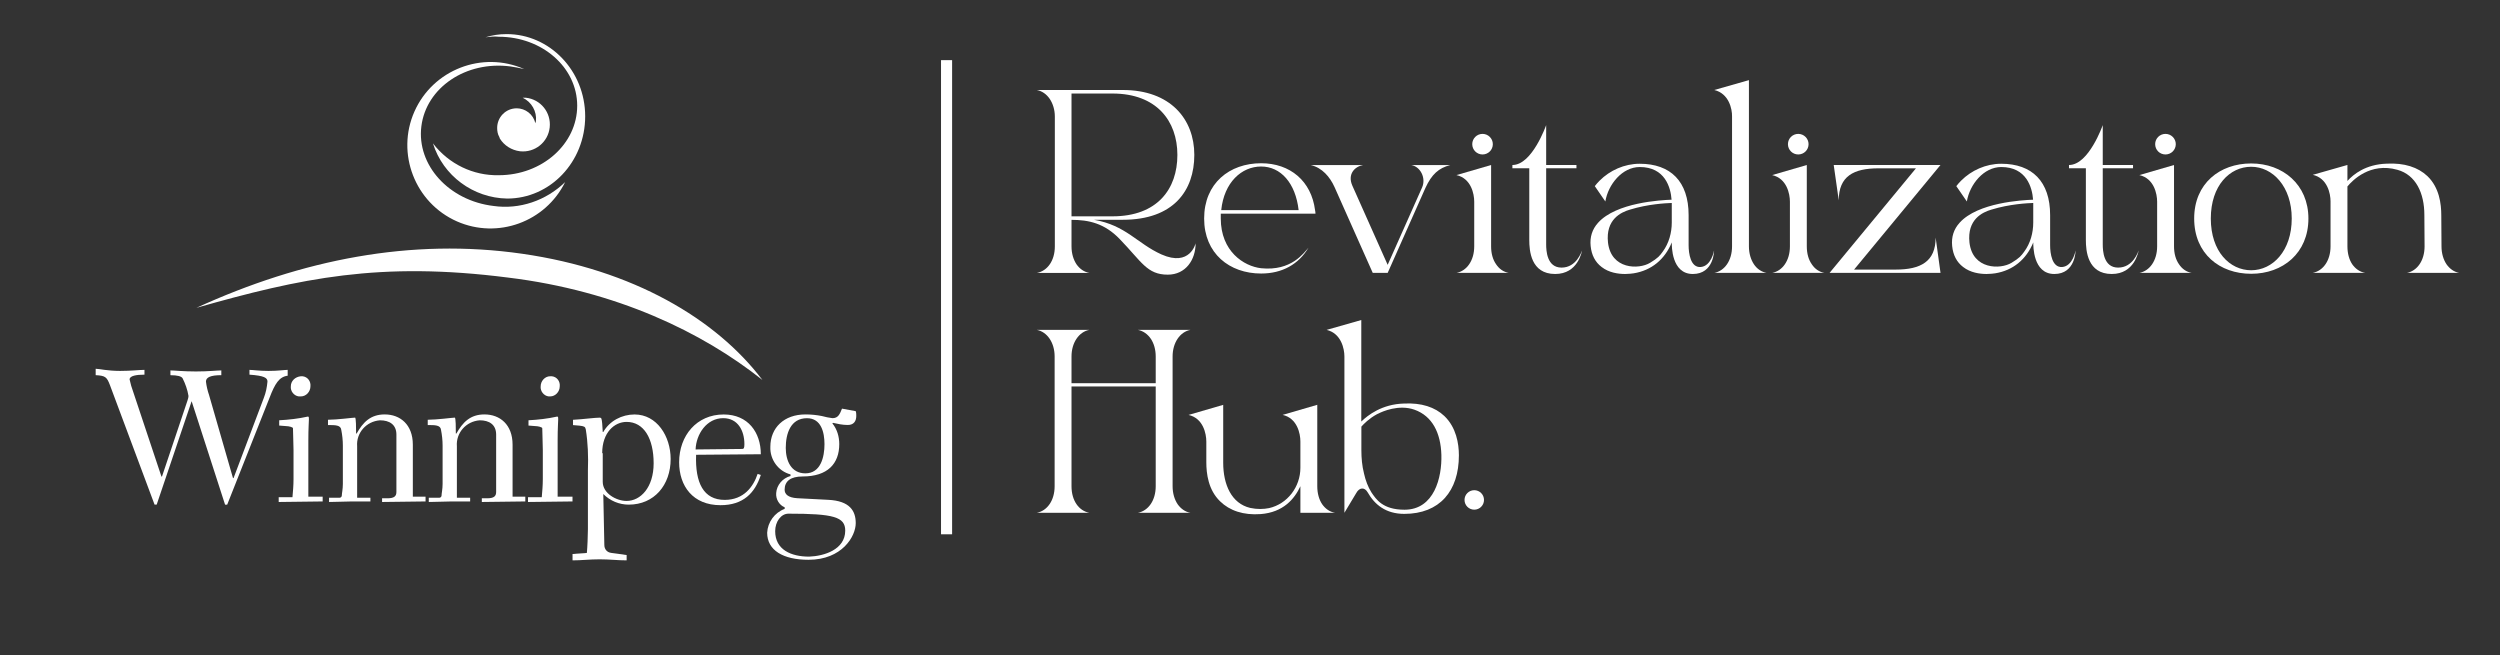 <?xml version="1.0" encoding="utf-8"?>
<!-- Generator: Adobe Illustrator 28.4.1, SVG Export Plug-In . SVG Version: 6.00 Build 0)  -->
<svg version="1.1" id="Layer_1" xmlns="http://www.w3.org/2000/svg" xmlns:xlink="http://www.w3.org/1999/xlink" x="0px" y="0px"
	 viewBox="0 0 595.28 155.96" style="enable-background:new 0 0 595.28 155.96;" xml:space="preserve">
<rect x="0" y="0" width="595.28" height="155.96" fill="#333333" stroke="none"/>
<style type="text/css">
	.st0{fill:#FFFFFF;}
</style>
<g>
	<g>
		<g>
			<path class="st0" d="M45.63,95.53l7.96,24.63h0.51l10.11-25.52c1.26-3.28,2.27-4.93,4.29-5.18v-1.39c-0.76,0-2.27,0.25-4.55,0.25
				c-2.27,0-3.79-0.25-4.55-0.25v1.14c3.54,0.25,4.29,0.76,4.29,1.64c-0.13,1.39-0.38,2.65-0.88,3.92l-7.2,19.07h-0.13l-5.68-19.71
				c-0.38-1.14-0.63-2.15-0.76-3.28c0-1.01,1.14-1.52,3.66-1.52V88.2c-1.01,0-3.03,0.25-6.06,0.25c-3.03,0-5.18-0.25-6.06-0.25v1.14
				c1.64,0,2.65,0.25,2.91,0.76c0.63,1.26,1.14,2.65,1.39,4.17c0,0.38-0.13,0.76-0.25,1.14l-6.06,18.06h-0.13l-7.2-21.6
				c-0.13-0.51-0.25-1.01-0.38-1.52c0-0.88,1.64-1.14,3.54-1.14v-1.14c-1.26,0-3.16,0.25-5.81,0.25c-3.03,0-4.93-0.51-5.81-0.51
				v1.52c2.27,0.13,2.65,0.38,3.41,2.4l10.61,28.42h0.51L45.63,95.53z"/>
			<path class="st0" d="M76.83,119.4v-1.14h-3.41V105c0-3.28,0.13-4.42,0.13-5.05c0-0.63,0-0.76-0.25-0.76
				c-2.27,0.51-4.55,0.76-6.82,0.88v1.26l1.64,0.13c0.63,0,1.64,0.25,1.64,0.51c0,1.64,0.13,3.28,0.13,5.18v6.95
				c0,1.52-0.13,2.91-0.25,4.29h-3.28v1.14L76.83,119.4z M69.25,91.99c-0.13,1.14,0.76,2.27,1.89,2.4h0.51
				c1.26,0,2.27-1.14,2.27-2.4c0.13-1.14-0.63-2.27-1.89-2.4c-0.13,0-0.25,0-0.38,0C70.26,89.72,69.25,90.73,69.25,91.99z"/>
			<path class="st0" d="M101.33,119.4v-1.14H98.3v-12.38c0-4.8-3.03-7.2-6.69-7.2c-3.41,0-5.18,1.89-6.69,4.55h-0.13
				c0-1.26,0-3.79-0.25-3.79c-0.51,0-4.29,0.51-6.44,0.51v1.26c1.77,0,3.03,0,3.16,1.14c0.25,1.26,0.38,2.53,0.38,3.79v9.09
				c0,1.26-0.25,2.27-0.25,2.78c0,0.25-0.25,0.51-0.51,0.51h-2.53v1.01c1.89,0,3.66-0.13,5.43-0.13h4.42v-0.88h-3.16v-12.25
				c-0.25-3.16,2.15-5.94,5.43-6.19c2.27,0,3.92,1.01,3.92,3.41v13.64c0,1.01-0.51,1.52-2.15,1.52h-1.26v0.88L101.33,119.4z"/>
			<path class="st0" d="M125.08,119.4v-1.14h-3.03v-12.38c0-4.8-3.03-7.2-6.69-7.2c-3.41,0-5.18,1.89-6.69,4.55h-0.13
				c0-1.26,0-3.79-0.25-3.79c-0.51,0-4.29,0.51-6.44,0.51v1.26c1.77,0,3.03,0,3.16,1.14c0.25,1.26,0.38,2.53,0.38,3.79v9.09
				c0,1.26-0.25,2.27-0.25,2.78c0,0.25-0.25,0.51-0.51,0.51h-2.53v1.01c1.89,0,3.66-0.13,5.43-0.13h4.42v-0.88h-3.16v-12.25
				c-0.25-3.16,2.15-5.94,5.43-6.19c2.27,0,3.92,1.01,3.92,3.41v13.64c0,1.01-0.51,1.52-2.15,1.52h-1.26v0.88L125.08,119.4z"/>
			<path class="st0" d="M136.32,119.4v-1.14h-3.54V105c0-3.28,0.13-4.42,0.13-5.05c0-0.63,0-0.76-0.25-0.76
				c-2.27,0.51-4.55,0.76-6.82,0.88v1.26l1.64,0.13c0.63,0,1.64,0.25,1.64,0.51c0,1.64,0.13,3.28,0.13,5.18v6.95
				c0,1.52-0.13,2.91-0.25,4.29h-3.28v1.14L136.32,119.4z M128.74,91.99c-0.13,1.14,0.76,2.27,1.89,2.4h0.38
				c1.26,0,2.27-1.14,2.27-2.4c0.13-1.14-0.63-2.27-1.89-2.4c-0.13,0-0.25,0-0.38,0C129.75,89.59,128.74,90.73,128.74,91.99z"/>
			<path class="st0" d="M149.2,132.16l-3.66-0.51c-1.01-0.13-1.64-0.88-1.64-1.89l-0.25-12.13c1.64,1.64,3.79,2.53,6.06,2.53
				c6.06,0,9.98-4.67,9.98-10.86c0-5.43-3.28-10.61-8.59-10.61c-3.03,0-5.94,1.52-7.45,4.17h-0.13l-0.13-2.02
				c-0.13-1.14-0.13-1.39-0.63-1.39c-1.14,0-3.92,0.38-6.32,0.51v1.26l1.52,0.13c1.14,0.13,1.39,0.25,1.52,0.88
				c0.51,3.16,0.63,6.44,0.51,9.73v14.02c0,1.39-0.13,4.55-0.25,5.68l-3.41,0.25v1.52c2.15,0,4.04-0.25,6.44-0.25
				s4.29,0.25,6.44,0.25V132.16z M143.39,107.91c0-4.93,2.91-7.45,5.81-7.45c4.17,0,6.44,4.04,6.44,9.85s-3.16,8.97-6.44,8.97
				c-2.4,0-5.68-1.77-5.68-4.55v-6.82H143.39z"/>
			<path class="st0" d="M181.16,108.16c0-5.18-3.03-9.47-8.84-9.47c-6.44,0-10.61,5.05-10.61,11.37c0,5.68,3.28,10.23,9.85,10.23
				c5.43,0,8.21-2.91,9.6-7.2l-0.76-0.25c-1.01,3.03-3.28,6.19-7.83,6.19c-5.05,0-7.07-4.04-6.82-10.74L181.16,108.16z
				 M165.63,107.02c0.13-3.66,2.65-7.45,6.57-7.45c3.54,0,5.05,3.03,5.05,6.19c0,0.88-0.13,1.14-0.51,1.14L165.63,107.02z"/>
			<path class="st0" d="M200.49,97.3c-0.51,1.26-0.88,2.27-2.27,2.27c-0.88-0.13-1.64-0.25-2.53-0.51
				c-1.26-0.25-2.53-0.38-3.92-0.38c-5.05,0-8.34,3.16-8.34,7.71c-0.13,3.03,1.89,5.81,4.8,6.57v0.38
				c-1.89,0.51-3.28,2.15-3.41,4.04c-0.13,1.52,0.76,2.91,2.02,3.41v0.38c-2.4,0.88-4.04,3.16-4.17,5.68c0,4.17,3.79,6.44,9.85,6.44
				c7.96,0,11.24-5.56,11.24-8.72c0-2.91-1.39-5.31-6.57-5.56l-7.33-0.38c-2.27-0.13-3.03-1.01-3.03-2.02
				c0-2.02,1.39-3.16,4.29-3.16c5.94,0,8.72-3.03,8.72-7.71c0-1.77-0.51-3.54-1.64-4.93l0.13-0.13c1.14,0.25,2.27,0.51,3.54,0.51
				c1.39,0,2.02-0.88,2.02-2.15c0-0.38,0-0.76-0.13-1.14L200.49,97.3z M191.77,112.71c-3.41,0-4.67-3.03-4.67-6.06
				c0-3.41,1.14-7.07,5.05-7.07c3.41,0,4.17,3.41,4.17,6.19C196.32,108.79,195.44,112.71,191.77,112.71z M192.66,132.54
				c-4.29,0-8.08-1.64-8.08-6.06c0-2.27,1.39-4.17,3.16-4.17c10.74,0,13.52,0.76,13.52,4.04
				C201.25,130.9,196.19,132.41,192.66,132.54z"/>
			<path class="st0" d="M181.54,90.48c-10.99-14.53-30.82-26.27-57.22-30.06C97.92,56.62,71.9,61.8,46.76,73.3
				c24.88-7.07,43.71-11.12,74.27-7.2C146.8,69.25,167.27,79.11,181.54,90.48z"/>
			<path class="st0" d="M115.6,8.88c1.64-0.51,3.28-0.76,5.05-0.76c10.23,0,18.69,8.72,18.69,19.58s-8.34,19.58-18.57,19.58
				c-8.08-0.13-15.28-5.43-17.68-13.14c3.79,4.93,9.6,7.71,15.66,7.58c10.36,0,18.69-7.45,18.69-16.55s-8.34-16.42-18.69-16.42
				C117.75,8.62,116.61,8.75,115.6,8.88z"/>
			<path class="st0" d="M124.83,16.45c-9.98-4.42-21.73,0.13-26.15,10.11c-4.42,9.98,0.13,21.73,10.11,26.15
				c9.73,4.29,21.09,0.13,25.77-9.35c-4.55,4.42-10.86,6.57-17.05,5.68c-10.61-1.26-18.32-9.73-17.18-18.95
				c1.14-9.22,10.61-15.66,21.22-14.27C122.55,15.95,123.69,16.2,124.83,16.45z"/>
			<path class="st0" d="M127.48,29.34c0-0.13,0.13-0.38,0.13-0.51c0.25-2.27-1.01-4.55-3.16-5.56h0.76
				c3.54,0.38,6.06,3.54,5.68,7.07s-3.54,6.06-7.07,5.68c-2.02-0.25-3.79-1.39-4.8-3.03l-0.13-0.38c-0.38-0.63-0.51-1.39-0.51-2.15
				c0-2.53,2.02-4.67,4.67-4.67C125.08,25.8,126.97,27.19,127.48,29.34z"/>
		</g>
	</g>
	<g>
		<path class="st0" d="M284.69,57.93c0,3.92-2.35,7.47-6.63,7.47c-4.96,0-6.21-3.08-11.43-8.46c-3.65-3.81-7.47-4.59-11.49-4.59
			v6.32c0,1.72,0.47,3.19,1.2,4.28c0.78,1.1,1.83,1.83,3.08,2.04h-12.53c2.51-0.47,4.28-2.92,4.28-6.32V27.75
			c0-1.62-0.47-3.08-1.2-4.18c-0.78-1.15-1.83-1.88-3.08-2.14h7.47h0.78h12.22c11.33,0,17.02,6.94,17.02,15.45
			c0,8.51-4.96,15.45-17.02,15.45h-6.89c7.62,1.3,10.29,5.64,16.08,8.25C283.39,63.62,284.69,57.93,284.69,57.93z M255.14,51.51
			h9.76c10.7,0,15.45-6.53,15.45-14.62c0-8.09-4.96-14.62-15.45-14.62h-9.76V51.51z M290.9,53.38c-0.05,0.05-0.1,0.1-0.1,0.1
			L290.9,53.38z"/>
		<path class="st0" d="M311.57,58.97c-2.35,3.97-6.27,6.16-11.28,6.16c-7.52,0-13.57-4.75-13.57-13.1c0-8.41,6.06-13.16,13.57-13.16
			c6.89,0,11.96,4.23,12.84,11.17c0.05,0.26,0.1,0.52,0.1,0.83h-22.55c0,0.37,0,0.73,0,1.15c0,7.83,5.48,11.38,9.61,11.85
			C307.55,64.61,310.48,60.17,311.57,58.97z M290.79,50.04h18.43c-0.73-6.47-4.28-10.39-8.93-10.39
			C295.65,39.65,291.47,43.41,290.79,50.04z"/>
		<path class="st0" d="M339.4,44.77l-8.56,19.27l-0.42,0.94h-0.89h-2.66l-9.09-20.41c-1.1-2.45-2.97-4.65-5.69-5.27h12.48
			c-2.03,0.36-3.76,2.19-2.56,4.91l8.41,18.85l8.2-18.43c0.99-2.25-0.42-4.96-2.56-5.32h9.24C342.58,40.02,340.91,41.48,339.4,44.77
			z"/>
		<path class="st0" d="M351.03,58.66V48.01c0-1.83-0.73-5.53-4.23-6.32l8.25-2.4v19.37c0,1.72,0.42,3.19,1.2,4.28
			c0.73,1.1,1.77,1.83,3.03,2.04H346.8C349.26,64.51,351.03,62.05,351.03,58.66z M350.56,34.33c0-1.36,1.1-2.45,2.45-2.45
			s2.45,1.1,2.45,2.45c0,1.36-1.1,2.45-2.45,2.45S350.56,35.69,350.56,34.33z"/>
		<path class="st0" d="M376.72,59.65c-0.1,0.31-0.99,5.59-6.42,5.59c-5.8,0-6.16-5.59-6.16-8.09V40.07h-4.02v-0.78
			c2.4,0,4.39-2.4,5.79-4.75c1.41-2.35,2.25-4.75,2.25-4.75v9.5h7.21v0.78h-7.21v18.12c0,1.46,0.16,5.53,3.66,5.53
			C375.41,63.72,376.56,59.91,376.72,59.65z"/>
		<path class="st0" d="M408.14,59.65c0,0,0,5.59-5.06,5.59c-5.12,0-5.01-6.79-5.01-7.47v-0.05c-1.67,4.07-4.85,6.68-9.08,7.36
			c-0.42,0.05-1.15,0.16-2.04,0.16c-1.62,0-3.86-0.31-5.59-1.67c-1.51-1.15-2.4-2.82-2.61-5.01c-0.21-2.09,0.36-3.97,1.78-5.53
			c4.33-4.8,14.83-5.38,17.49-5.48c-0.21-2.92-1.57-7.78-7.57-7.78c-4.18,0-7.52,4.13-8.2,8.2l-2.51-3.65
			c0.36-0.47,0.73-0.89,1.15-1.31c2.45-2.45,5.9-4.02,9.55-4.02c7.36,0,11.64,4.23,11.64,12.22v7.15c0,2.04,0.47,5.38,2.87,5.22
			C407.52,63.36,408.14,59.65,408.14,59.65z M398.07,52.97v-4.33c0-0.1,0-0.21,0-0.31c-1.46,0.05-5.64,0.26-9.92,1.57
			c-2.19,0.63-5.85,2.35-5.27,7.83c0.73,6.47,7.36,6.47,10.02,4.85c0.89-0.52,1.51-0.99,1.98-1.41c0.37-0.37,0.73-0.78,1.04-1.25
			C397.39,57.93,398.07,55.42,398.07,52.97z"/>
		<path class="st0" d="M420.67,64.98h-12.48c2.45-0.47,4.23-2.92,4.23-6.32V27.75c0.05-1.77-0.73-5.48-4.23-6.32l8.25-2.35v39.58
			c0,1.72,0.47,3.19,1.2,4.28C418.37,64.04,419.47,64.77,420.67,64.98z"/>
		<path class="st0" d="M426.2,58.66V48.01c0-1.83-0.73-5.53-4.23-6.32l8.25-2.4v19.37c0,1.72,0.42,3.19,1.2,4.28
			c0.73,1.1,1.78,1.83,3.03,2.04h-12.48C424.43,64.51,426.2,62.05,426.2,58.66z M425.73,34.33c0-1.36,1.1-2.45,2.45-2.45
			c1.36,0,2.46,1.1,2.46,2.45c0,1.36-1.1,2.45-2.46,2.45C426.83,36.78,425.73,35.69,425.73,34.33z"/>
		<path class="st0" d="M462.06,64.98h-26.42l20.57-24.9h-8.93c-5.9,0-9.45,1.88-9.45,7.62l-1.2-8.41h25.42l-20.57,24.9h9.92
			c5.9,0,9.5-1.88,9.5-7.62L462.06,64.98z"/>
		<path class="st0" d="M494.22,59.65c0,0,0,5.59-5.06,5.59c-5.12,0-5.01-6.79-5.01-7.47v-0.05c-1.67,4.07-4.85,6.68-9.08,7.36
			c-0.42,0.05-1.15,0.16-2.04,0.16c-1.62,0-3.86-0.31-5.59-1.67c-1.51-1.15-2.4-2.82-2.61-5.01c-0.21-2.09,0.36-3.97,1.78-5.53
			c4.33-4.8,14.83-5.38,17.49-5.48c-0.21-2.92-1.57-7.78-7.57-7.78c-4.18,0-7.52,4.13-8.2,8.2l-2.51-3.65
			c0.36-0.47,0.73-0.89,1.15-1.31c2.45-2.45,5.9-4.02,9.55-4.02c7.36,0,11.64,4.23,11.64,12.22v7.15c0,2.04,0.47,5.38,2.87,5.22
			C493.6,63.36,494.22,59.65,494.22,59.65z M484.14,52.97v-4.33c0-0.1,0-0.21,0-0.31c-1.46,0.05-5.64,0.26-9.92,1.57
			c-2.19,0.63-5.85,2.35-5.27,7.83c0.73,6.47,7.36,6.47,10.02,4.85c0.89-0.52,1.51-0.99,1.98-1.41c0.37-0.37,0.73-0.78,1.04-1.25
			C483.47,57.93,484.14,55.42,484.14,52.97z"/>
		<path class="st0" d="M509.25,59.65c-0.1,0.31-0.99,5.59-6.42,5.59c-5.79,0-6.16-5.59-6.16-8.09V40.07h-4.02v-0.78
			c2.4,0,4.39-2.4,5.79-4.75c1.41-2.35,2.25-4.75,2.25-4.75v9.5h7.21v0.78h-7.21v18.12c0,1.46,0.16,5.53,3.66,5.53
			C507.95,63.72,509.1,59.91,509.25,59.65z"/>
		<path class="st0" d="M513.64,58.66V48.01c0-1.83-0.73-5.53-4.23-6.32l8.25-2.4v19.37c0,1.72,0.42,3.19,1.2,4.28
			c0.73,1.1,1.78,1.83,3.03,2.04h-12.48C511.86,64.51,513.64,62.05,513.64,58.66z M513.17,34.33c0-1.36,1.1-2.45,2.45-2.45
			c1.36,0,2.46,1.1,2.46,2.45c0,1.36-1.1,2.45-2.46,2.45C514.26,36.78,513.17,35.69,513.17,34.33z"/>
		<path class="st0" d="M549.66,52.03c0,8.25-6.11,13.16-13.63,13.16c-7.47,0-13.57-4.75-13.57-13.16c0-8.35,6.11-13.11,13.57-13.11
			C543.55,38.92,549.66,43.93,549.66,52.03z M545.69,52.03c0-7.62-4.54-12.32-9.66-12.32c-5.07,0-9.61,4.44-9.61,12.32
			c0,7.88,4.54,12.32,9.61,12.32C541.15,64.35,545.69,59.75,545.69,52.03z"/>
		<path class="st0" d="M577.32,58.66l-0.05-7.47c0-5.22-2.04-9.55-6.42-10.76c-6.47-1.83-10.7,2.51-11.9,3.97v14.25
			c0,1.72,0.42,3.19,1.15,4.28c0.78,1.1,1.83,1.83,3.08,2.04H550.7c2.45-0.47,4.23-2.92,4.23-6.32v-10.7c0-1.83-0.73-5.53-4.23-6.32
			l8.25-2.35v3.81c1.41-1.57,4.33-3.97,9.4-4.12c4.12-0.21,7.41,0.84,9.66,2.98c2.82,2.72,3.29,6.58,3.29,9.35l0.05,7.36
			c0,1.72,0.47,3.19,1.2,4.28c0.78,1.1,1.83,1.83,3.03,2.04H573.1C575.55,64.51,577.32,62.05,577.32,58.66z"/>
		<path class="st0" d="M283.44,122.1h-12.48c2.45-0.47,4.23-2.92,4.23-6.32V92.02h-20.05v23.76c0,3.45,1.77,5.85,4.23,6.32h-12.48
			c2.45-0.47,4.23-2.92,4.23-6.32V84.87c0-3.29-1.78-5.85-4.23-6.32h12.48c-2.45,0.47-4.23,3.03-4.23,6.32v6.37h20.05v-6.37
			c0-1.62-0.42-3.08-1.15-4.18c-0.78-1.15-1.83-1.88-3.08-2.14h12.48c-2.45,0.47-4.23,3.03-4.23,6.32v6.37v0.78v23.76
			c0,1.72,0.47,3.19,1.2,4.28C281.19,121.16,282.24,121.89,283.44,122.1z"/>
		<path class="st0" d="M317.89,122.1h-8.25v-6.32c-1.41,3.03-4.07,6.21-9.45,6.63c-4.13,0.31-7.41-0.83-9.66-3.03
			c-2.82-2.72-3.29-6.58-3.29-9.35v-4.91c0-1.83-0.73-5.53-4.23-6.32l8.25-2.4v13.78c0,5.22,1.98,9.71,6.42,10.76
			c1.67,0.36,3.19,0.31,4.49,0.05c4.39-0.99,7.47-5.06,7.47-9.61v-6.27c0-1.83-0.73-5.53-4.23-6.32l8.25-2.4v19.37
			c0,1.72,0.42,3.19,1.15,4.28C315.59,121.16,316.64,121.89,317.89,122.1z"/>
		<path class="st0" d="M347.38,108.42c0,8.51-4.59,13.94-13,13.94c-4.39,0-7.05-2.19-8.72-5.12c-0.73-1.3-1.98-1.2-2.72,0.16
			l-2.82,4.7V84.87c0-1.77-0.73-5.48-4.23-6.32l8.25-2.35v24.17c1.57-1.51,4.91-4.13,10.13-4.28c4.18-0.21,7.41,0.84,9.66,2.98
			C346.76,101.79,347.38,105.65,347.38,108.42z M343.21,108.31c-0.16-5.22-2.14-9.24-6.42-10.76c-3.71-1.31-7.62,0.42-8.61,0.94
			c-0.05,0-0.16,0.05-0.21,0.11h-0.05c-1.93,1.04-3.19,2.35-3.76,2.98v5.59c0,1.88,0.16,3.76,0.63,5.59
			c0.36,1.62,0.94,3.19,1.77,4.49c1.1,1.62,2.66,4.12,7.88,4.12C341.54,121.36,343.36,113.64,343.21,108.31z"/>
		<circle class="st0" cx="351.04" cy="119.04" r="2.32"/>
	</g>
	
		<rect x="224.08" y="14.32" transform="matrix(-1 -1.224647e-16 1.224647e-16 -1 450.789 141.542)" class="st0" width="2.64" height="112.9"/>
</g>
</svg>
